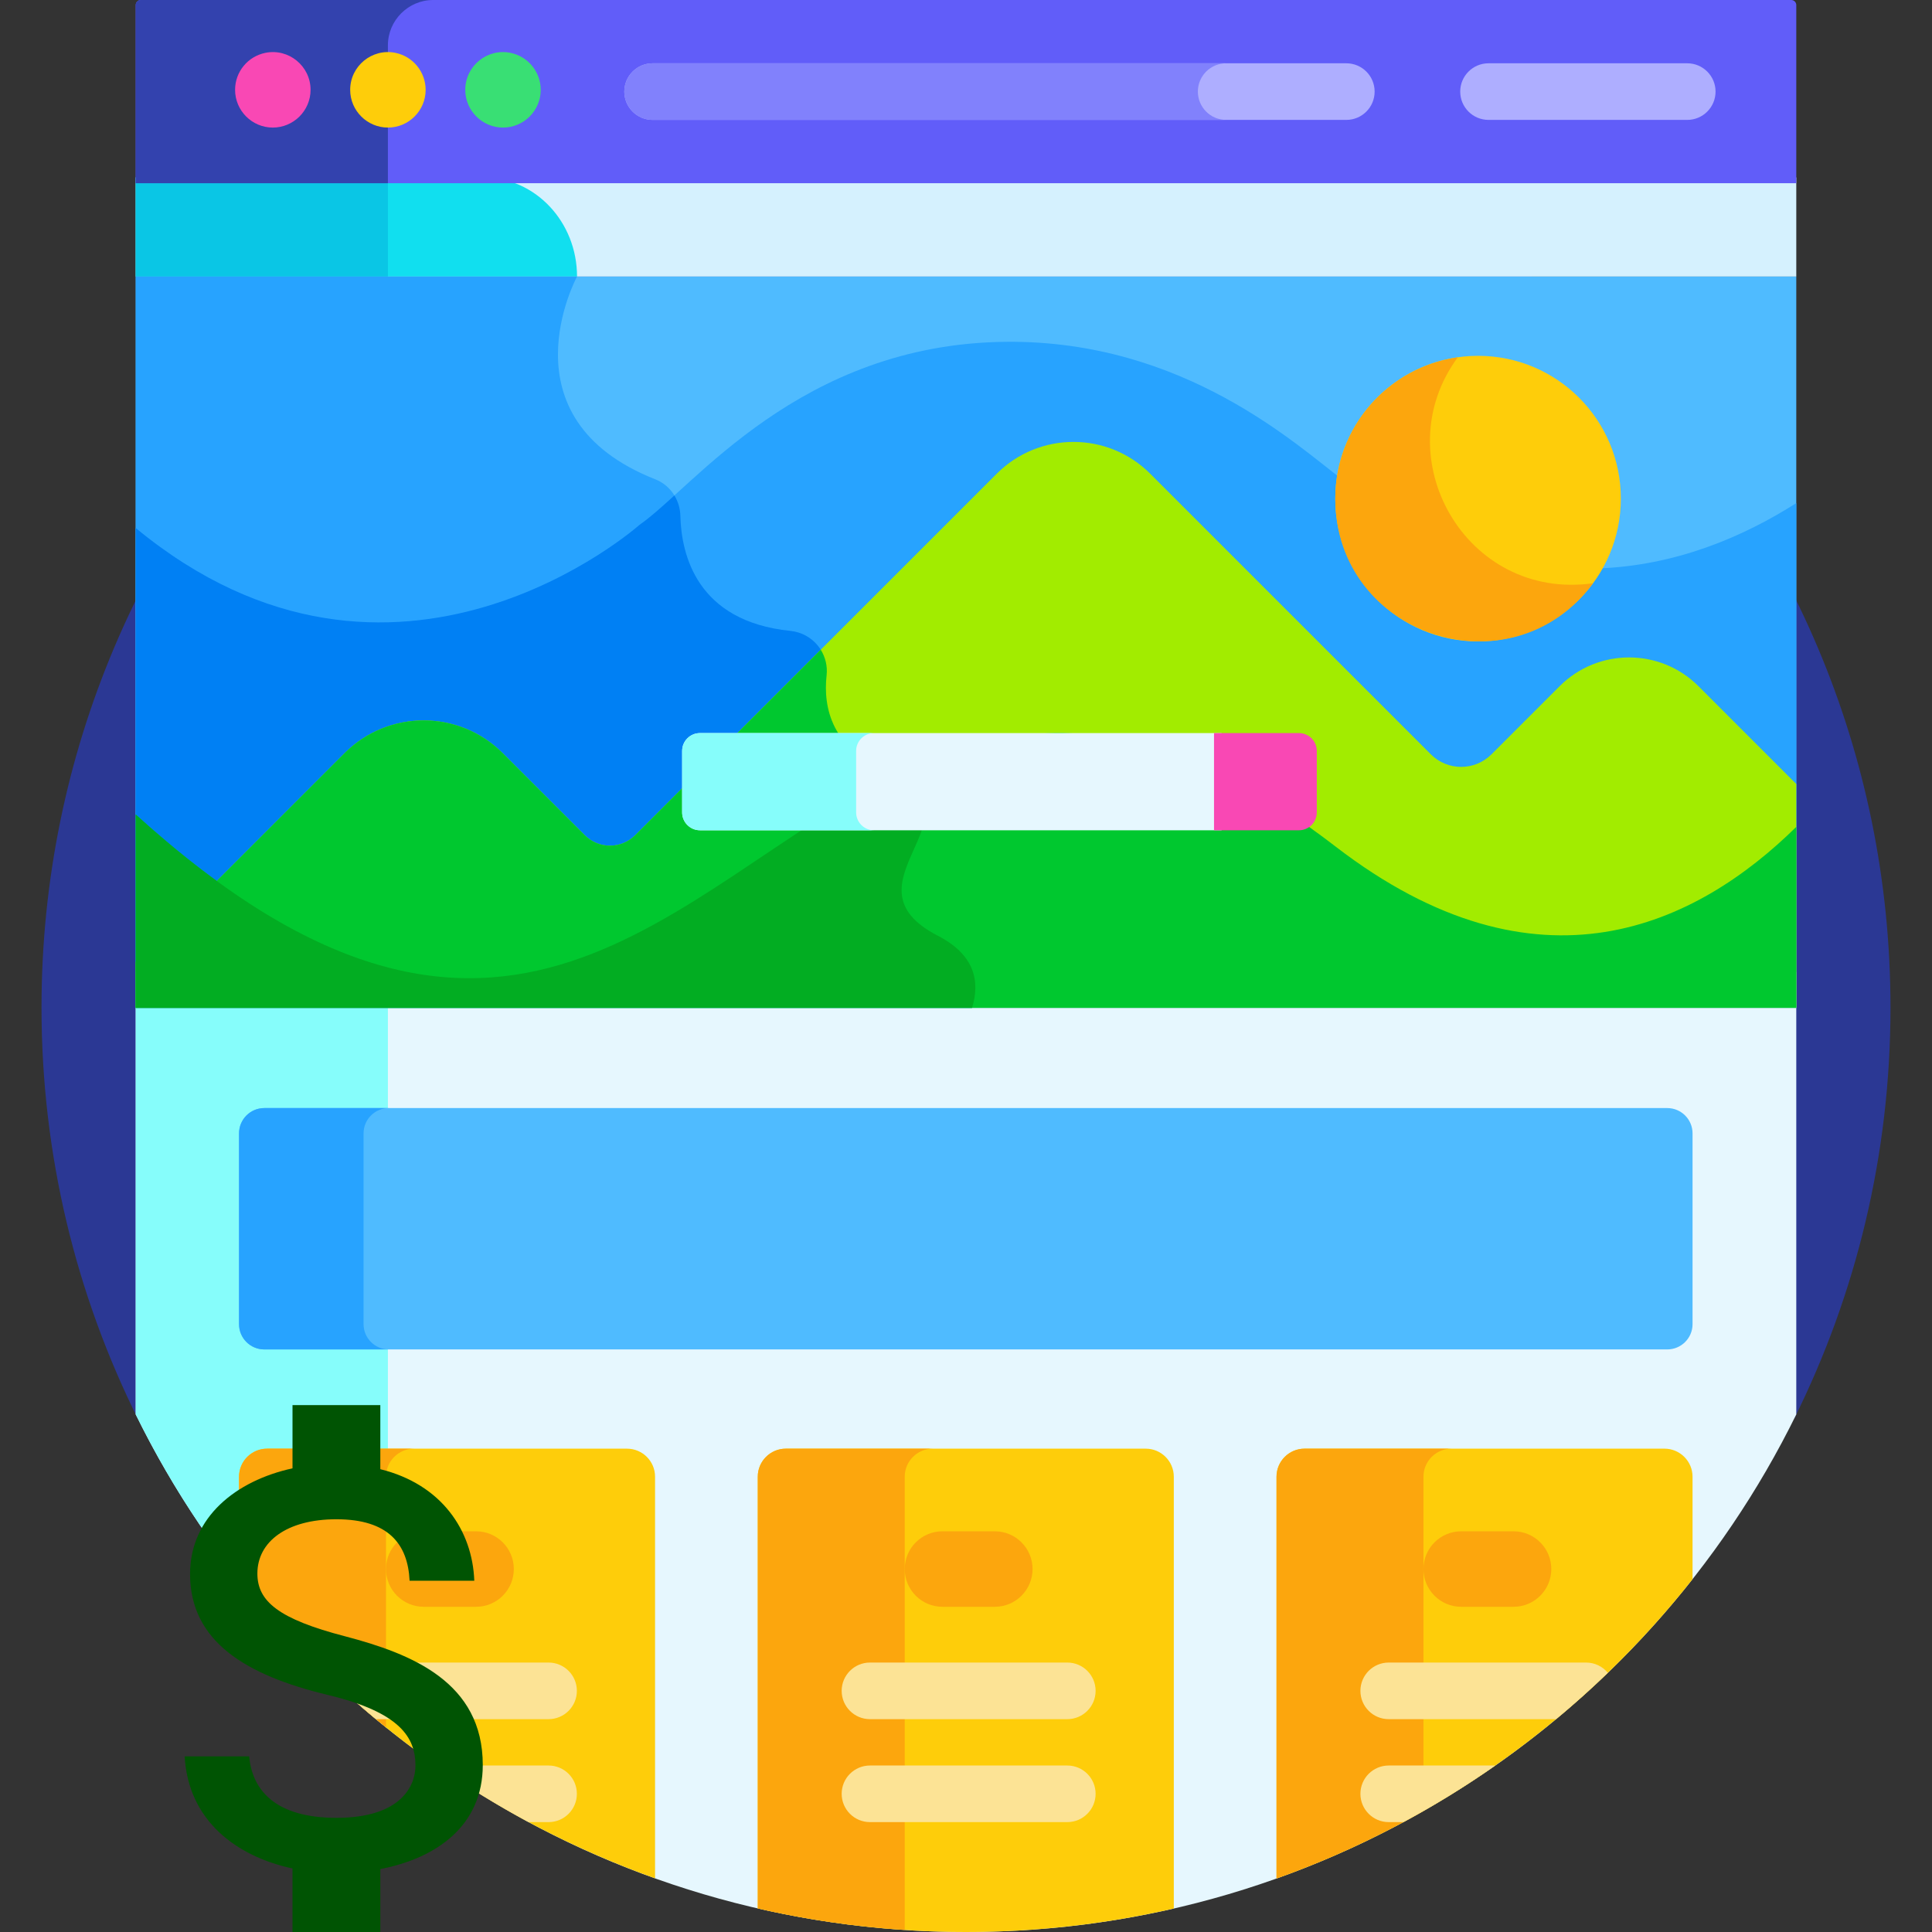 <svg width="150" height="150" viewBox="0 0 150 150" fill="none" xmlns="http://www.w3.org/2000/svg">
<rect x="0" y="0" width="150" height="150" fill="#333333" stroke="none"/>
<g clip-path="url(#clip0)">
<path d="M139.318 110.108C144.09 100.502 146.777 89.677 146.777 78.223C146.777 38.581 114.641 6.445 75 6.445C35.359 6.445 3.223 38.581 3.223 78.223C3.223 89.677 5.91 100.502 10.682 110.108H139.318Z" fill="#2B3894"/>
<path d="M10.537 75.467V109.815C22.222 133.615 46.697 150 75 150C103.304 150 127.778 133.615 139.463 109.815V75.468H10.537V75.467Z" fill="#E6F7FE"/>
<path d="M10.537 75.467V109.815C15.209 119.332 21.928 127.661 30.117 134.233V75.467H10.537Z" fill="#86FDFB"/>
<path d="M10.537 13.777H139.463V21.473H10.537V13.777Z" fill="#D5F1FE"/>
<path d="M44.801 21.473H10.537V13.777H37.551C41.556 13.777 44.801 17.222 44.801 21.473Z" fill="#11DFEF"/>
<path d="M10.537 13.777H30.117V21.473H10.537V13.777Z" fill="#0AC6E5"/>
<path d="M139.07 0C136.582 0 14.551 0 10.93 0C10.713 0 10.537 0.176 10.537 0.394V14.224H139.463V0.394C139.463 0.176 139.287 0 139.07 0Z" fill="#615DF9"/>
<path d="M33.633 0C20.841 0 11.872 0 10.93 0C10.713 0 10.537 0.176 10.537 0.394V14.224H30.117V3.516C30.117 1.582 31.7 0 33.633 0Z" fill="#3342AE"/>
<path d="M21.182 9.905C19.568 9.905 18.252 8.59 18.252 6.975C18.252 5.578 19.234 4.38 20.611 4.101C22.403 3.74 24.112 5.118 24.112 6.975C24.112 8.603 22.781 9.905 21.182 9.905Z" fill="#F948B4"/>
<path d="M30.117 9.905C28.527 9.905 27.188 8.609 27.188 6.975C27.188 5.122 28.892 3.739 30.689 4.1C32.108 4.389 33.047 5.628 33.047 6.975C33.047 8.589 31.732 9.905 30.117 9.905Z" fill="#FECD0A"/>
<path d="M39.053 9.905C37.462 9.905 36.123 8.609 36.123 6.975C36.123 5.113 37.835 3.74 39.624 4.1C41.043 4.389 41.983 5.629 41.983 6.975C41.983 8.589 40.668 9.905 39.053 9.905Z" fill="#39DF74"/>
<path d="M130.998 9.309H115.568C114.354 9.309 113.371 8.324 113.371 7.111C113.371 5.898 114.354 4.914 115.568 4.914H130.998C132.211 4.914 133.195 5.898 133.195 7.111C133.195 8.324 132.211 9.309 130.998 9.309Z" fill="#AEAEFF"/>
<path d="M104.529 9.309H50.668C49.455 9.309 48.47 8.324 48.47 7.111C48.47 5.898 49.455 4.914 50.668 4.914H104.529C105.743 4.914 106.726 5.898 106.726 7.111C106.726 8.324 105.743 9.309 104.529 9.309Z" fill="#AEAEFF"/>
<path d="M93.002 7.111C93.002 5.898 93.986 4.914 95.199 4.914H50.668C49.455 4.914 48.47 5.898 48.47 7.111C48.47 8.325 49.455 9.309 50.668 9.309H95.199C93.986 9.309 93.002 8.325 93.002 7.111Z" fill="#8181FC"/>
<path d="M10.537 21.473H139.463V78.249H10.537V21.473Z" fill="#4FBBFF"/>
<path d="M10.537 78.249H75.47C76.103 76.212 75.694 74.13 72.805 72.645C64.968 68.617 76.907 63.197 68.996 59.974C64.561 58.167 63.9 54.931 64.177 52.436C64.37 50.7 63.104 49.159 61.365 48.982C54.092 48.24 52.896 43.05 52.825 40.05C52.794 38.802 52.044 37.675 50.884 37.217C38.823 32.465 44.801 21.473 44.801 21.473H10.537V78.249Z" fill="#27A3FF"/>
<path d="M139.463 78.249V39.06C135.445 41.621 130.123 43.96 123.895 44.138C122.04 47.252 118.639 49.343 114.757 49.343C108.352 49.343 103.33 43.671 104.23 37.236C100.768 34.654 91.965 26.403 78.108 26.538C62.065 26.693 53.819 37.878 49.657 40.744C49.657 40.744 30.699 57.63 10.537 40.995V78.249H139.463Z" fill="#27A3FF"/>
<path d="M72.805 72.645C64.968 68.616 76.907 63.197 68.996 59.974C64.561 58.167 63.9 54.931 64.177 52.436C64.37 50.7 63.104 49.159 61.365 48.982C54.092 48.24 52.896 43.05 52.824 40.05C52.81 39.48 52.645 38.935 52.359 38.467C51.31 39.424 50.415 40.222 49.657 40.744C49.657 40.744 30.699 57.63 10.537 40.995V78.249H75.47C76.103 76.212 75.694 74.13 72.805 72.645Z" fill="#0080F4"/>
<path d="M139.463 78.249V60.87L131.87 53.276C128.893 50.299 124.065 50.299 121.089 53.276L115.8 58.565C114.499 59.866 112.389 59.866 111.089 58.565L89.3 36.777C86.011 33.488 80.679 33.488 77.389 36.777L49.318 64.848C48.236 65.93 46.48 65.93 45.399 64.848L39.026 58.476C35.637 55.087 30.144 55.087 26.755 58.476L10.537 74.694V78.249H139.463Z" fill="#A2EC00"/>
<path d="M72.805 72.645C64.968 68.617 76.907 63.197 68.996 59.974C64.561 58.167 63.9 54.931 64.177 52.436C64.257 51.709 64.08 51.018 63.722 50.446L49.318 64.848C48.236 65.931 46.48 65.931 45.399 64.848L39.026 58.475C35.637 55.087 30.144 55.087 26.755 58.475L10.537 74.694V78.249H75.47C76.103 76.212 75.694 74.13 72.805 72.645Z" fill="#00C82F"/>
<path d="M139.463 78.249V64.198C131.766 71.777 119.469 77.877 103.672 65.71C61.871 33.514 54.464 103.092 10.537 63.24V78.249H139.463Z" fill="#00C82F"/>
<path d="M72.805 72.645C65.144 68.707 76.377 63.439 69.496 60.195C52.272 68.723 39.154 89.202 10.537 63.24V78.249H75.47C76.103 76.212 75.694 74.13 72.805 72.645Z" fill="#02AD22"/>
<path d="M129.444 86.03H20.523C19.438 86.03 18.559 86.91 18.559 87.995V102.806C18.559 103.891 19.438 104.769 20.523 104.769H129.444C130.529 104.769 131.409 103.891 131.409 102.806V87.995C131.409 86.91 130.529 86.03 129.444 86.03Z" fill="#4FBBFF"/>
<path d="M28.227 102.806V87.995C28.227 86.91 29.106 86.03 30.191 86.03H20.523C19.438 86.03 18.559 86.91 18.559 87.995V102.806C18.559 103.891 19.438 104.769 20.523 104.769H30.191C29.106 104.769 28.227 103.891 28.227 102.806Z" fill="#27A3FF"/>
<path d="M48.683 112.474H20.734C19.537 112.474 18.559 113.452 18.559 114.649V122.571C26.84 133.096 38.005 141.244 50.859 145.834V114.649C50.86 113.452 49.88 112.474 48.683 112.474Z" fill="#FECD0A"/>
<path d="M29.968 114.649C29.968 113.452 30.947 112.474 32.143 112.474H20.734C19.537 112.474 18.559 113.452 18.559 114.649V122.571C21.914 126.836 25.744 130.71 29.968 134.117V114.649Z" fill="#FCA60D"/>
<path d="M36.963 124.75H32.897C31.279 124.75 29.968 123.438 29.968 121.82C29.968 120.202 31.279 118.89 32.897 118.89H36.963C38.581 118.89 39.893 120.202 39.893 121.82C39.893 123.438 38.581 124.75 36.963 124.75Z" fill="#FCA60D"/>
<path d="M42.59 137.074H33.904C36.187 138.67 38.568 140.14 41.035 141.468H42.59C43.805 141.468 44.788 140.484 44.788 139.271C44.788 138.057 43.805 137.074 42.59 137.074Z" fill="#FCE395"/>
<path d="M42.59 129.08H27.269C26.485 129.08 25.797 129.493 25.409 130.112C26.627 131.277 27.887 132.398 29.184 133.475H42.59C43.803 133.475 44.788 132.492 44.788 131.277C44.788 130.064 43.805 129.08 42.59 129.08Z" fill="#FCE395"/>
<path d="M88.958 112.474H61.008C59.812 112.474 58.833 113.452 58.833 114.649V148.171C64.03 149.367 69.441 150 75 150C80.548 150 85.947 149.369 91.134 148.178V114.649C91.134 113.452 90.155 112.474 88.958 112.474Z" fill="#FECD0A"/>
<path d="M70.243 114.649C70.243 113.452 71.221 112.474 72.418 112.474H61.008C59.812 112.474 58.833 113.452 58.833 114.649V148.171C62.534 149.024 66.347 149.583 70.243 149.839V114.649Z" fill="#FCA60D"/>
<path d="M77.237 124.75H73.172C71.554 124.75 70.243 123.438 70.243 121.82C70.243 120.202 71.554 118.89 73.172 118.89H77.237C78.856 118.89 80.167 120.202 80.167 121.82C80.167 123.438 78.856 124.75 77.237 124.75Z" fill="#FCA60D"/>
<path d="M82.865 141.468H67.544C66.331 141.468 65.347 140.484 65.347 139.271C65.347 138.057 66.331 137.074 67.544 137.074H82.865C84.079 137.074 85.063 138.057 85.063 139.271C85.063 140.484 84.079 141.468 82.865 141.468Z" fill="#FCE395"/>
<path d="M82.865 133.475H67.544C66.331 133.475 65.347 132.492 65.347 131.277C65.347 130.064 66.331 129.08 67.544 129.08H82.865C84.079 129.08 85.063 130.064 85.063 131.277C85.063 132.492 84.079 133.475 82.865 133.475Z" fill="#FCE395"/>
<path d="M131.409 122.611V114.649C131.409 113.452 130.429 112.473 129.232 112.473H101.284C100.087 112.473 99.108 113.452 99.108 114.649V145.846C111.96 141.264 123.124 133.126 131.409 122.611Z" fill="#FECD0A"/>
<path d="M110.517 114.649C110.517 113.452 111.496 112.474 112.692 112.474H101.284C100.088 112.474 99.108 113.452 99.108 114.649V145.846C103.085 144.428 106.899 142.669 110.517 140.606V114.649Z" fill="#FCA60D"/>
<path d="M117.513 124.75H113.446C111.829 124.75 110.517 123.438 110.517 121.82C110.517 120.202 111.829 118.89 113.446 118.89H117.513C119.131 118.89 120.442 120.202 120.442 121.82C120.442 123.438 119.131 124.75 117.513 124.75Z" fill="#FCA60D"/>
<path d="M107.819 137.074C106.605 137.074 105.622 138.057 105.622 139.271C105.622 140.484 106.605 141.468 107.819 141.468H108.965C111.432 140.14 113.813 138.67 116.096 137.074H107.819Z" fill="#FCE395"/>
<path d="M123.14 129.08H107.819C106.605 129.08 105.622 130.064 105.622 131.277C105.622 132.492 106.605 133.475 107.819 133.475H120.816C122.2 132.326 123.539 131.125 124.832 129.877C124.429 129.39 123.822 129.08 123.14 129.08Z" fill="#FCE395"/>
<path d="M94.842 56.916H54.349C53.582 56.916 52.961 57.537 52.961 58.304V63.074C52.961 63.841 53.582 64.462 54.349 64.462H94.842V56.916Z" fill="#E6F7FE"/>
<path d="M66.47 63.074V58.304C66.47 57.537 67.091 56.916 67.857 56.916H54.349C53.582 56.916 52.961 57.537 52.961 58.304V63.074C52.961 63.841 53.582 64.462 54.349 64.462H67.857C67.091 64.462 66.47 63.841 66.47 63.074Z" fill="#86FDFB"/>
<path d="M100.849 56.916H94.256V64.462H100.849C101.614 64.462 102.236 63.841 102.236 63.074V58.304C102.236 57.537 101.614 56.916 100.849 56.916Z" fill="#F948B4"/>
<path d="M125.842 38.712C125.842 44.834 120.878 49.797 114.757 49.797C108.635 49.797 103.672 44.834 103.672 38.712C103.672 32.59 108.635 27.627 114.757 27.627C120.878 27.627 125.842 32.59 125.842 38.712Z" fill="#FECD0A"/>
<path d="M113.183 27.741C107.807 28.505 103.672 33.124 103.672 38.712C103.672 49.409 117.36 53.859 123.684 45.282C113.806 46.686 107.469 35.492 113.183 27.741Z" fill="#FCA60D"/>
<g clip-path="url(#clip1)">
<path d="M26.801 127.045C21.642 125.705 19.983 124.33 19.983 122.17C19.983 119.693 22.267 117.955 26.119 117.955C30.165 117.955 31.665 119.886 31.801 122.727H36.824C36.676 118.807 34.278 115.239 29.528 114.068V109.091H22.71V114C18.301 114.966 14.756 117.807 14.756 122.205C14.756 127.455 19.108 130.068 25.438 131.591C31.131 132.955 32.256 134.943 32.256 137.08C32.256 138.636 31.153 141.136 26.119 141.136C21.437 141.136 19.585 139.034 19.347 136.364H14.335C14.619 141.341 18.335 144.125 22.71 145.068V150H29.528V145.114C33.949 144.261 37.483 141.705 37.483 137.034C37.483 130.602 31.96 128.398 26.801 127.045Z" fill="#005403"/>
</g>
</g>
<defs>
<clipPath id="clip0">
<rect width="150" height="150" fill="white"/>
</clipPath>
<clipPath id="clip1">
<rect x="5.455" y="109.091" width="40.909" height="40.909" fill="white"/>
</clipPath>
</defs>
</svg>
